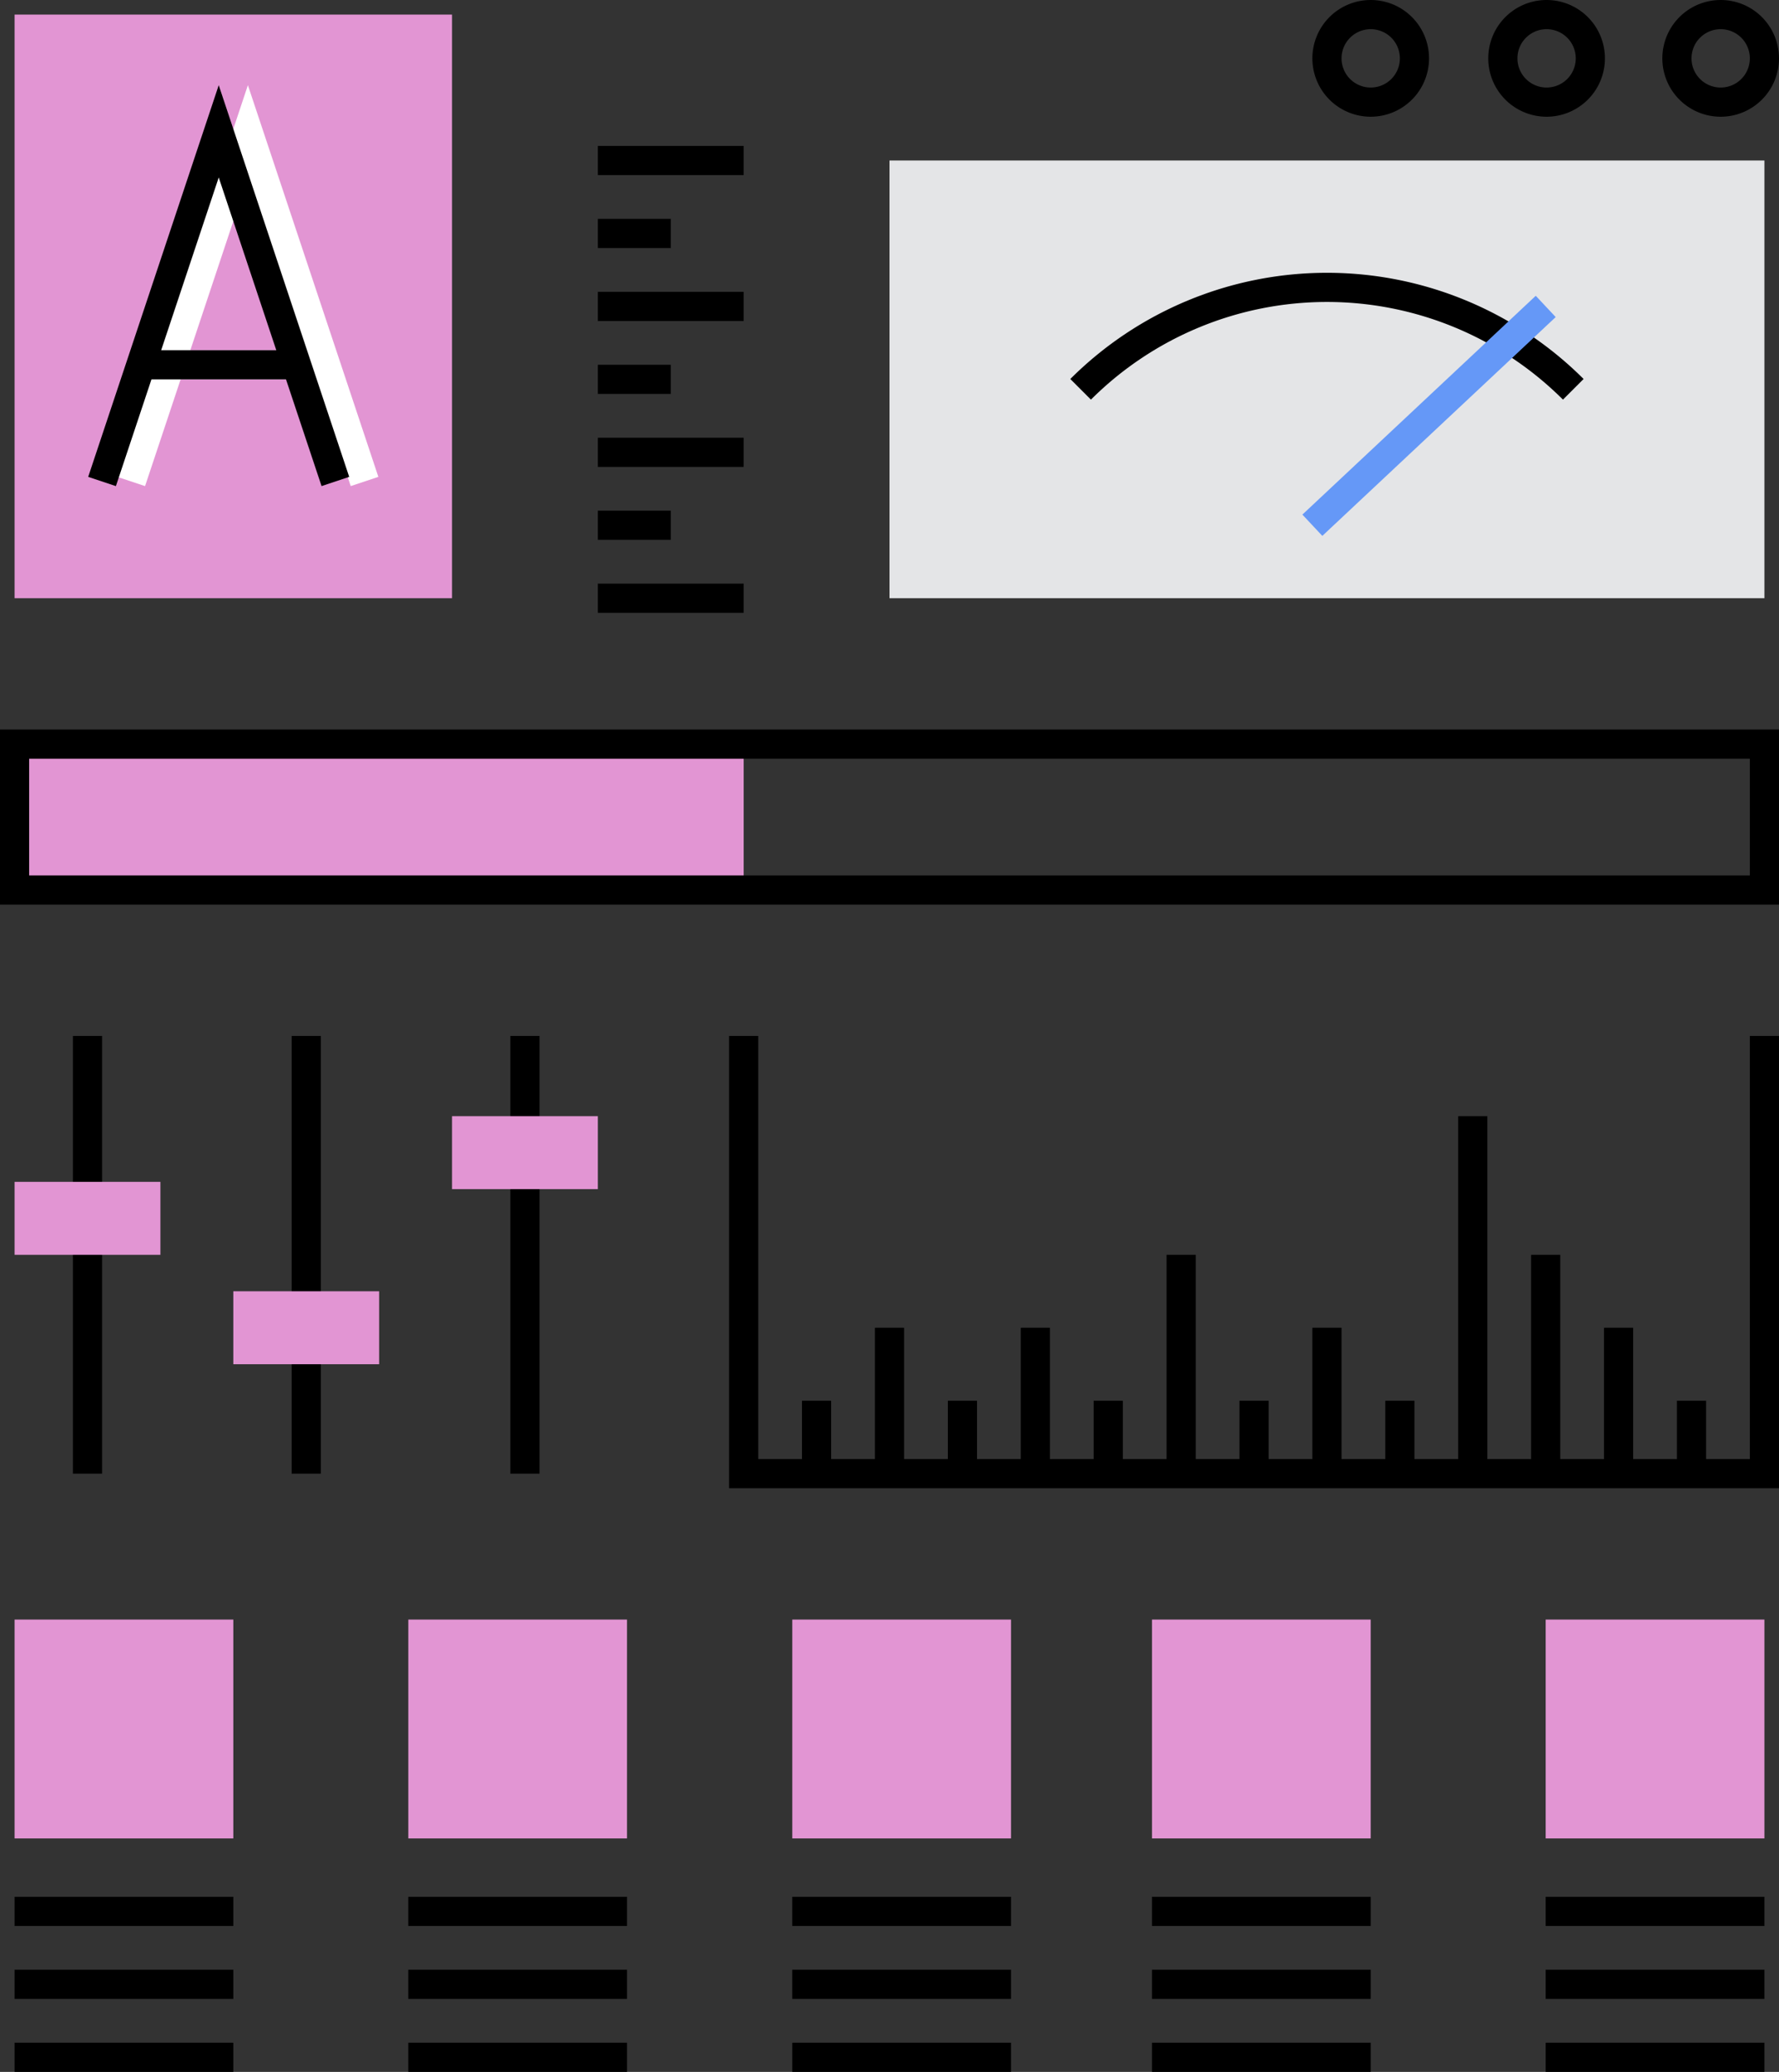 <svg xmlns="http://www.w3.org/2000/svg" width="122" height="142" viewBox="0 0 122 142"><rect x="0" y="0" width="122" height="142" fill="#333333" stroke="none"/><g transform="translate(-751 -489)"><rect width="50" height="10" transform="translate(752 540)" fill="#e295d3"/><rect width="30" height="40" transform="translate(752 490)" fill="#e295d3"/><path d="M775.052,522.316,768,501.162l-7.052,21.154-1.9-.633L768,494.838l8.948,26.846Z" fill="#fff"/><rect width="10.668" height="2" transform="translate(762.666 513)" fill="#fff"/><path d="M773.052,522.316,766,501.162l-7.052,21.154-1.9-.633L766,494.838l8.948,26.846Z"/><rect width="10.668" height="2" transform="translate(760.666 513)"/><path d="M869,497a4,4,0,1,1,4-4A4,4,0,0,1,869,497Zm0-6a2,2,0,1,0,2,2A2,2,0,0,0,869,491Z"/><path d="M857.062,497a4,4,0,1,1,4-4A4,4,0,0,1,857.062,497Zm0-6a2,2,0,1,0,2,2A2,2,0,0,0,857.062,491Z"/><path d="M845,497a4,4,0,1,1,4-4A4,4,0,0,1,845,497Zm0-6a2,2,0,1,0,2,2A2,2,0,0,0,845,491Z"/><rect width="60" height="30" transform="translate(812 500)" fill="#e4e5e7"/><path d="M825.814,516.389l-1.414-1.414a24.918,24.918,0,0,1,35.2,0l-1.415,1.414A22.916,22.916,0,0,0,825.814,516.389Z"/><rect width="21.932" height="1.999" transform="translate(840.315 524.269) rotate(-43.14)" fill="#6598f7"/><rect width="10" height="2" transform="translate(792 499)"/><rect width="5" height="2" transform="translate(792 504)"/><rect width="10" height="2" transform="translate(792 509)"/><rect width="5" height="2" transform="translate(792 514)"/><rect width="10" height="2" transform="translate(792 519)"/><rect width="5" height="2" transform="translate(792 524)"/><rect width="10" height="2" transform="translate(792 529)"/><path d="M873,551H751V539H873Zm-120-2H871v-8H753Z"/><rect width="2" height="30" transform="translate(756 560)"/><rect width="10" height="5" transform="translate(752 570)" fill="#e295d3"/><rect width="2" height="30" transform="translate(771 560)"/><rect width="10" height="5" transform="translate(767 577.5)" fill="#e295d3"/><rect width="2" height="30" transform="translate(786 560)"/><rect width="10" height="5" transform="translate(782 565.5)" fill="#e295d3"/><path d="M873,591H801V560h2v29h68V560h2Z"/><rect width="2" height="5" transform="translate(806 585)"/><rect width="2" height="10" transform="translate(811 580)"/><rect width="2" height="5" transform="translate(816 585)"/><rect width="2" height="10" transform="translate(821 580)"/><rect width="2" height="5" transform="translate(826 585)"/><rect width="2" height="15" transform="translate(831 575)"/><rect width="2" height="5" transform="translate(836 585)"/><rect width="2" height="10" transform="translate(841 580)"/><rect width="2" height="5" transform="translate(846 585)"/><rect width="2" height="24.5" transform="translate(851 565.5)"/><rect width="2" height="15" transform="translate(856 575)"/><rect width="2" height="5" transform="translate(866 585)"/><rect width="2" height="10" transform="translate(861 580)"/><rect width="15" height="15" transform="translate(752 600)" fill="#e295d3"/><rect width="15" height="2" transform="translate(752 619)"/><rect width="15" height="2" transform="translate(752 624)"/><rect width="15" height="2" transform="translate(752 629)"/><rect width="15" height="15" transform="translate(779 600)" fill="#e295d3"/><rect width="15" height="2" transform="translate(779 619)"/><rect width="15" height="2" transform="translate(779 624)"/><rect width="15" height="2" transform="translate(779 629)"/><rect width="15" height="15" transform="translate(830 600)" fill="#e295d3"/><rect width="15" height="2" transform="translate(830 619)"/><rect width="15" height="2" transform="translate(830 624)"/><rect width="15" height="2" transform="translate(830 629)"/><rect width="15" height="15" transform="translate(805.333 600)" fill="#e295d3"/><rect width="15" height="2" transform="translate(805.333 619)"/><rect width="15" height="2" transform="translate(805.333 624)"/><rect width="15" height="2" transform="translate(805.333 629)"/><rect width="15" height="15" transform="translate(857 600)" fill="#e295d3"/><rect width="15" height="2" transform="translate(857 619)"/><rect width="15" height="2" transform="translate(857 624)"/><rect width="15" height="2" transform="translate(857 629)"/></g></svg>